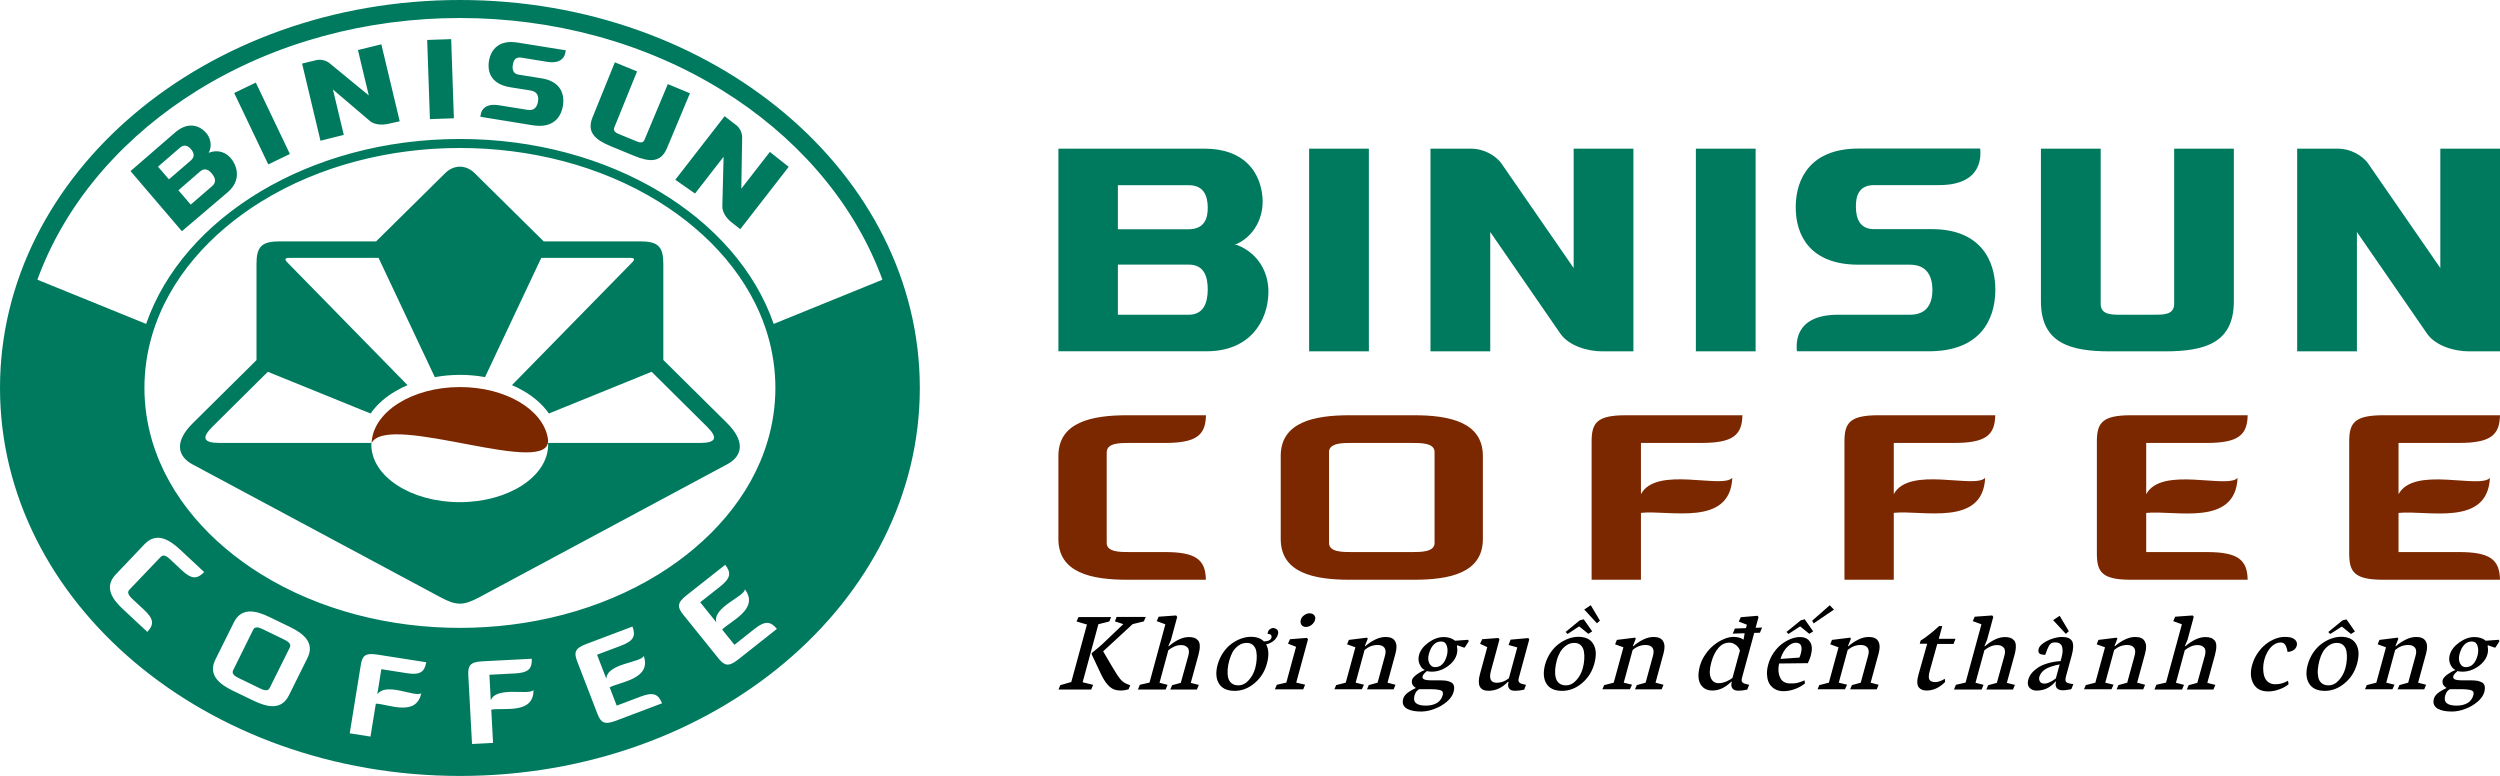 <svg width="232" height="72" viewBox="0 0 232 72" fill="none" xmlns="http://www.w3.org/2000/svg">
<g clip-path="url(#clip0_28786_578)">
<path fill-rule="evenodd" clip-rule="evenodd" d="M34.484 41.113C34.602 38.233 38.228 35.919 42.688 35.919C46.928 35.919 50.413 38.009 50.845 40.695C51.474 44.574 36.042 38.156 34.484 41.113Z" fill="#7B2800"/>
<path fill-rule="evenodd" clip-rule="evenodd" d="M42.679 34.788C41.909 34.788 41.122 34.858 40.351 34.998L35.128 23.928H26.893C26.429 23.928 26.358 24.052 26.712 24.4L37.819 35.741C37.449 35.895 37.095 36.074 36.749 36.275C35.836 36.801 34.995 37.506 34.389 38.373L24.856 34.502L19.727 39.588C18.681 40.625 18.846 41.105 20.388 41.105H34.468C34.468 41.159 34.46 41.206 34.46 41.26C34.46 44.209 38.133 46.601 42.664 46.601C47.194 46.601 50.868 44.209 50.868 41.26C50.868 41.206 50.868 41.159 50.86 41.105H64.939C66.481 41.105 66.646 40.618 65.6 39.588L60.472 34.502L50.938 38.373C50.333 37.506 49.491 36.801 48.579 36.275C48.233 36.074 47.879 35.895 47.509 35.741L58.615 24.4C58.969 24.052 58.899 23.928 58.435 23.928H50.231L45.008 34.998C44.237 34.85 43.45 34.788 42.679 34.788ZM17.698 18.989L16.557 17.657L18.555 15.923C19.004 15.536 19.358 15.753 19.649 16.094C19.94 16.442 20.136 16.876 19.704 17.255L17.698 18.989ZM15.676 16.643L14.662 15.467L16.675 13.725C17.108 13.353 17.446 13.531 17.706 13.826C17.973 14.127 18.146 14.515 17.69 14.909L15.676 16.643ZM12.113 15.877L16.88 21.458L21.127 17.843C22.347 16.806 22.095 15.505 21.434 14.7C20.978 14.143 20.231 13.857 19.421 14.159L19.358 14.213C19.727 13.508 19.538 12.719 19.027 12.223C18.398 11.596 17.391 11.31 16.251 12.293L12.113 15.877ZM67.244 10.783L62.666 16.682L64.499 17.959L67.15 14.546L67.032 19.144C67.016 19.678 67.417 20.266 67.874 20.622L68.699 21.265L73.191 15.482L71.445 14.097L68.794 17.51L68.872 12.75C68.88 12.355 68.668 11.875 68.33 11.619L67.244 10.783ZM61.974 7.803L59.803 12.99C59.646 13.361 59.261 13.191 58.938 13.059L57.577 12.502C57.255 12.37 56.854 12.216 57.003 11.844L59.119 6.626L57.058 5.783L54.981 10.907C54.415 12.308 55.296 12.997 56.681 13.57L58.828 14.453C60.22 15.025 61.313 15.149 61.895 13.748L64.027 8.655L61.974 7.803ZM49.247 8.399L47.352 8.097C45.582 7.811 45.204 6.688 45.377 5.651C45.55 4.614 46.29 3.669 48.02 3.948L52.496 4.668C52.48 4.807 52.465 6.007 50.766 5.736L48.382 5.349C47.816 5.256 47.643 5.636 47.588 6.03C47.533 6.425 47.588 6.835 48.13 6.928L50.262 7.269C52.024 7.548 52.425 8.74 52.236 9.831C52.056 10.923 51.292 11.921 49.444 11.627L44.583 10.838C44.599 10.698 44.607 9.498 46.313 9.769L48.956 10.195C49.609 10.303 49.853 9.878 49.924 9.429C50.002 8.987 49.908 8.507 49.247 8.399ZM39.643 3.708L39.895 11.054L42.121 10.977L41.869 3.631L39.643 3.708ZM28.034 5.899L29.74 13.059L31.903 12.517L30.897 8.306L34.342 11.24C34.743 11.581 35.451 11.619 36.017 11.495L37.095 11.256L35.388 4.111L33.217 4.645L34.224 8.856L30.566 5.852C30.259 5.605 29.764 5.481 29.347 5.581L28.034 5.899ZM21.733 8.631L24.895 15.258L26.901 14.29L23.739 7.664L21.733 8.631ZM24.989 57.253C23.723 56.642 22.402 56.347 21.702 57.756L19.987 61.209C19.287 62.618 20.333 63.477 21.591 64.089L23.534 65.025C24.801 65.637 26.122 65.931 26.814 64.522L28.529 61.07C29.229 59.661 28.183 58.801 26.924 58.19L24.989 57.253ZM23.503 58.422C23.692 58.043 24.187 58.291 24.486 58.438L26.287 59.312C26.586 59.459 27.082 59.692 26.901 60.071L25.021 63.856C24.832 64.236 24.337 63.988 24.038 63.841L22.236 62.966C21.938 62.819 21.442 62.587 21.631 62.208L23.503 58.422ZM55.438 66.233C55.752 67.046 56.067 67.293 57.137 66.891L61.439 65.265C61.093 64.406 60.621 64.197 59.465 64.638L57.231 65.482L56.578 63.787C57.593 63.253 60.48 63.02 59.74 60.861C59.551 61.495 56.35 61.534 56.264 62.982L55.406 60.76L57.64 59.916C58.796 59.483 59.017 59.018 58.694 58.143L54.392 59.769C53.322 60.172 53.251 60.566 53.566 61.379L55.438 66.233ZM66.67 61.093C67.221 61.774 67.598 61.913 68.495 61.209L72.097 58.36C71.5 57.64 70.988 57.594 70.021 58.36L68.157 59.839L67.016 58.422C67.818 57.609 70.493 56.518 69.124 54.683C69.14 55.341 66.104 56.347 66.473 57.749L64.979 55.891L66.843 54.42C67.811 53.654 67.874 53.15 67.299 52.415L63.697 55.256C62.808 55.96 62.855 56.363 63.406 57.044L66.67 61.093ZM43.804 69.043L45.755 68.942L45.59 65.854C46.722 65.652 49.538 66.31 49.507 64.027C49.129 64.569 46.078 63.64 45.543 64.987L45.417 62.618L47.8 62.494C49.035 62.432 49.389 62.053 49.35 61.132L44.748 61.371C43.608 61.433 43.419 61.789 43.458 62.657L43.804 69.043ZM32.454 68.052L34.381 68.354L34.877 65.296C36.025 65.335 38.644 66.558 39.093 64.321C38.613 64.778 35.821 63.237 35.01 64.445L35.388 62.099L37.748 62.471C38.975 62.664 39.392 62.37 39.557 61.457L35.002 60.744C33.87 60.566 33.61 60.876 33.477 61.735L32.454 68.052ZM14.921 51.672C15.212 51.362 15.614 51.742 15.85 51.966L16.88 52.926C17.784 53.77 18.296 53.754 18.949 53.089L16.691 50.983C15.669 50.031 14.489 49.365 13.403 50.511L10.737 53.313C9.651 54.459 10.383 55.581 11.413 56.533L13.671 58.639C14.308 57.958 14.284 57.447 13.38 56.603L12.349 55.643C12.113 55.419 11.704 55.047 11.995 54.737L14.921 51.672ZM42.679 12.897C56.641 12.897 68.377 20.181 71.799 30.059L81.89 25.956C81.827 25.786 81.764 25.623 81.701 25.453C78.941 18.3 73.584 12.463 67.087 8.422C59.803 3.894 51.253 1.672 42.679 1.672C34.114 1.672 25.556 3.894 18.272 8.422C11.775 12.463 6.411 18.3 3.658 25.453C3.595 25.623 3.532 25.786 3.469 25.956L13.56 30.059C16.982 20.181 28.718 12.897 42.679 12.897ZM42.679 0C66.253 0 85.359 16.117 85.359 36.004C85.359 55.883 66.253 72.008 42.679 72.008C19.106 72 0 55.883 0 36.004C0 16.117 19.106 0 42.679 0ZM42.679 13.733C36.245 13.733 29.693 15.335 24.211 18.726C19.586 21.598 15.676 25.817 14.119 31.088C13.647 32.683 13.403 34.332 13.403 35.996C13.403 37.66 13.647 39.309 14.119 40.912C15.684 46.183 19.586 50.402 24.211 53.274C29.693 56.673 36.253 58.267 42.679 58.267C49.114 58.267 55.674 56.665 61.148 53.274C65.773 50.402 69.683 46.183 71.24 40.912C71.712 39.317 71.956 37.668 71.956 35.996C71.956 34.332 71.712 32.683 71.24 31.088C69.675 25.817 65.773 21.598 61.148 18.726C55.666 15.327 49.106 13.733 42.679 13.733ZM40.925 55.45L17.879 43.102C16.377 42.297 16.243 40.904 17.879 39.286L23.802 33.418V24.493C23.802 22.906 24.274 22.403 25.91 22.403H34.9L41.327 16.055C42.121 15.273 43.238 15.273 44.032 16.055L50.459 22.403H59.449C61.085 22.403 61.557 22.906 61.557 24.493V33.403L67.48 39.271C69.116 40.896 68.975 42.29 67.48 43.087L44.434 55.45C43.002 56.208 42.349 56.208 40.925 55.45Z" fill="#007A5E"/>
<path d="M225.864 64.839C225.895 64.723 225.958 64.615 226.045 64.507C226.131 64.398 226.241 64.305 226.383 64.212C226.525 64.12 226.627 64.058 226.698 64.019C226.768 63.98 226.871 63.934 227.004 63.864L227.02 63.818C226.871 63.74 226.776 63.632 226.713 63.508C226.658 63.376 226.65 63.237 226.69 63.082C226.729 62.943 226.871 62.78 227.115 62.594C227.358 62.416 227.602 62.277 227.838 62.192L227.846 62.153C227.689 62.107 227.539 61.952 227.406 61.681C227.272 61.41 227.248 61.108 227.335 60.783C227.453 60.342 227.752 59.962 228.216 59.622C228.68 59.289 229.152 59.119 229.616 59.119C230.064 59.119 230.418 59.235 230.678 59.459L231.881 59.374L231.952 59.498L231.574 60.094H231.488L230.874 59.877L230.851 59.97C230.906 60.233 230.898 60.481 230.835 60.721C230.749 61.031 230.575 61.317 230.308 61.573C230.041 61.828 229.75 62.014 229.443 62.145C229.128 62.269 228.829 62.331 228.546 62.331C228.349 62.331 228.192 62.316 228.066 62.277C227.83 62.463 227.697 62.625 227.665 62.749C227.634 62.873 227.673 62.974 227.791 63.036C227.909 63.105 228.169 63.136 228.562 63.136H229.309C229.537 63.136 229.726 63.152 229.883 63.175C230.041 63.206 230.182 63.252 230.316 63.322C230.45 63.392 230.536 63.508 230.575 63.655C230.615 63.802 230.599 63.996 230.544 64.22C230.458 64.53 230.261 64.824 229.938 65.103C229.616 65.381 229.238 65.614 228.798 65.776C228.365 65.946 227.94 66.031 227.531 66.031C227.264 66.031 227.02 66.008 226.808 65.97C226.595 65.931 226.399 65.861 226.234 65.776C226.068 65.683 225.95 65.559 225.88 65.397C225.809 65.257 225.809 65.064 225.864 64.839ZM226.91 64.553C226.745 65.172 227.099 65.482 227.972 65.482C228.365 65.482 228.696 65.404 228.971 65.25C229.246 65.095 229.435 64.847 229.529 64.514C229.592 64.282 229.537 64.135 229.356 64.065C229.175 63.996 228.829 63.957 228.31 63.957H227.358C227.351 63.965 227.343 63.965 227.327 63.972C227.311 63.98 227.288 63.996 227.24 64.027C227.201 64.058 227.162 64.088 227.122 64.135C227.083 64.174 227.044 64.236 227.004 64.305C226.973 64.375 226.942 64.46 226.91 64.553ZM228.247 60.682C228.153 61.038 228.169 61.325 228.294 61.565C228.42 61.797 228.593 61.913 228.814 61.913C229.348 61.913 229.718 61.557 229.915 60.837C230.001 60.512 230.001 60.218 229.915 59.939C229.828 59.668 229.647 59.529 229.38 59.529C229.105 59.529 228.876 59.63 228.68 59.839C228.491 60.04 228.349 60.319 228.247 60.682ZM219.469 63.972L219.634 63.578L220.523 63.353L221.42 60.071L220.649 59.792L220.814 59.382L222.505 59.173L222.568 59.273L222.293 59.962H222.348C222.623 59.715 222.93 59.514 223.26 59.351C223.591 59.188 223.913 59.111 224.236 59.111C224.668 59.111 224.959 59.243 225.109 59.514C225.266 59.777 225.274 60.156 225.14 60.644L224.401 63.353L225.14 63.547L224.967 63.972H222.497L222.663 63.578L223.481 63.353L224.165 60.853C224.259 60.52 224.236 60.264 224.11 60.102C223.976 59.939 223.772 59.854 223.481 59.854C223.04 59.854 222.639 60.009 222.269 60.319L221.443 63.353L222.214 63.539L222.018 63.965H219.469V63.972ZM216.063 58.654L217.385 57.571L217.754 57.478L218.541 58.6L218.171 58.832L217.353 58.167H217.282L216.252 58.832L216.063 58.654ZM214.16 61.673C214.27 61.279 214.435 60.915 214.655 60.582C214.883 60.249 215.135 59.978 215.41 59.769C215.693 59.56 215.992 59.39 216.307 59.273C216.622 59.157 216.936 59.096 217.251 59.096C217.92 59.096 218.391 59.32 218.651 59.777C218.918 60.233 218.942 60.837 218.738 61.588C218.533 62.331 218.148 62.935 217.581 63.407C217.015 63.88 216.401 64.112 215.749 64.112C215.041 64.112 214.553 63.88 214.278 63.423C214.01 62.974 213.963 62.386 214.16 61.673ZM215.245 61.286C215.166 61.58 215.119 61.859 215.096 62.122C215.072 62.386 215.096 62.633 215.135 62.858C215.182 63.082 215.292 63.268 215.45 63.4C215.607 63.531 215.819 63.601 216.079 63.601C216.441 63.601 216.763 63.446 217.046 63.129C217.33 62.819 217.526 62.455 217.644 62.037C217.723 61.751 217.77 61.48 217.786 61.209C217.809 60.938 217.794 60.69 217.754 60.45C217.715 60.21 217.613 60.024 217.463 59.877C217.314 59.73 217.109 59.661 216.858 59.661C216.59 59.661 216.346 59.738 216.126 59.893C215.898 60.048 215.717 60.249 215.568 60.481C215.434 60.721 215.324 60.992 215.245 61.286ZM208.992 61.727C209.102 61.34 209.259 60.977 209.487 60.644C209.708 60.311 209.959 60.032 210.235 59.808C210.51 59.583 210.809 59.413 211.116 59.289C211.422 59.165 211.737 59.103 212.036 59.103C212.469 59.103 212.775 59.181 212.956 59.343C213.137 59.506 213.2 59.699 213.137 59.931C213.09 60.094 212.996 60.226 212.846 60.326C212.697 60.427 212.508 60.489 212.288 60.497C212.272 60.38 212.248 60.28 212.225 60.203C212.201 60.117 212.17 60.032 212.122 59.931C212.075 59.831 212.012 59.754 211.934 59.699C211.855 59.645 211.761 59.622 211.643 59.622C211.32 59.622 211.013 59.769 210.738 60.063C210.463 60.357 210.258 60.752 210.125 61.24C210.062 61.48 210.03 61.72 210.022 61.975C210.022 62.231 210.046 62.471 210.109 62.703C210.172 62.935 210.29 63.129 210.463 63.276C210.644 63.423 210.864 63.5 211.131 63.5C211.375 63.5 211.588 63.469 211.769 63.415C211.949 63.361 212.138 63.276 212.327 63.175L212.382 63.492C212.178 63.678 211.902 63.833 211.54 63.965C211.186 64.096 210.832 64.166 210.494 64.166C209.849 64.166 209.393 63.934 209.126 63.462C208.85 62.966 208.811 62.401 208.992 61.727ZM199.938 63.972L200.111 63.547L201.008 63.345L202.479 57.934L201.677 57.64L201.858 57.23L203.478 57.114L203.58 57.245L202.998 59.39L202.754 59.962H202.809C203.478 59.397 204.099 59.119 204.658 59.119C204.862 59.119 205.028 59.142 205.169 59.196C205.311 59.243 205.421 59.328 205.523 59.444C205.618 59.56 205.673 59.722 205.673 59.947C205.68 60.164 205.641 60.435 205.555 60.752L204.839 63.369L205.586 63.562L205.405 63.988H202.935L203.108 63.585L203.911 63.369L204.611 60.853C204.705 60.504 204.681 60.249 204.54 60.094C204.398 59.939 204.194 59.862 203.934 59.862C203.541 59.862 203.14 60.024 202.747 60.342L201.928 63.361L202.676 63.554L202.495 63.988H199.938V63.972ZM193.394 63.972L193.559 63.578L194.448 63.353L195.345 60.071L194.574 59.792L194.739 59.382L196.43 59.173L196.493 59.273L196.218 59.962H196.273C196.548 59.715 196.855 59.514 197.185 59.351C197.516 59.188 197.838 59.111 198.161 59.111C198.593 59.111 198.884 59.243 199.034 59.514C199.191 59.777 199.199 60.156 199.065 60.644L198.326 63.353L199.065 63.547L198.892 63.972H196.422L196.588 63.578L197.406 63.353L198.09 60.853C198.184 60.52 198.161 60.264 198.035 60.102C197.901 59.939 197.697 59.854 197.406 59.854C196.965 59.854 196.564 60.009 196.194 60.319L195.368 63.353L196.139 63.539L195.943 63.965H193.394V63.972ZM191.711 58.825L190.531 57.547L191.137 57.145L191.986 58.577L191.711 58.825ZM188.226 63.067C188.281 62.865 188.384 62.664 188.533 62.478C188.683 62.293 188.879 62.122 189.115 61.96C189.351 61.797 189.658 61.666 190.02 61.557C190.382 61.449 190.783 61.379 191.223 61.348L191.302 61.054C191.357 60.861 191.388 60.682 191.404 60.52C191.42 60.357 191.404 60.203 191.373 60.063C191.341 59.924 191.27 59.808 191.16 59.73C191.05 59.653 190.909 59.614 190.728 59.614C190.625 59.614 190.539 59.622 190.468 59.645C190.397 59.668 190.334 59.699 190.279 59.754C190.224 59.808 190.177 59.87 190.13 59.955C190.083 60.04 190.035 60.141 189.988 60.257C189.941 60.373 189.886 60.52 189.831 60.682C189.815 60.721 189.799 60.752 189.799 60.768C189.721 60.768 189.658 60.768 189.603 60.76C189.556 60.752 189.493 60.744 189.414 60.721C189.343 60.698 189.288 60.675 189.249 60.636C189.21 60.597 189.186 60.543 189.17 60.473C189.155 60.396 189.162 60.311 189.186 60.21C189.233 60.024 189.39 59.846 189.642 59.668C189.894 59.498 190.185 59.359 190.5 59.258C190.814 59.157 191.105 59.111 191.357 59.111C191.837 59.111 192.151 59.243 192.293 59.506C192.435 59.769 192.419 60.195 192.269 60.768L191.734 62.726C191.664 62.981 191.656 63.152 191.711 63.245C191.758 63.338 191.908 63.407 192.151 63.446L192.411 63.492L192.214 63.957C192.183 63.957 192.081 63.98 191.9 64.011C191.719 64.042 191.569 64.058 191.436 64.058C191.145 64.058 190.956 63.98 190.854 63.833C190.759 63.686 190.736 63.516 190.783 63.33L190.806 63.252H190.743C190.673 63.338 190.594 63.423 190.5 63.508C190.405 63.593 190.287 63.678 190.138 63.779C189.996 63.872 189.823 63.949 189.626 64.003C189.43 64.058 189.225 64.088 189.013 64.088C188.714 64.088 188.486 63.996 188.329 63.81C188.171 63.639 188.14 63.384 188.226 63.067ZM189.249 62.811C189.21 62.966 189.225 63.105 189.304 63.237C189.375 63.369 189.508 63.438 189.697 63.438C189.87 63.438 190.067 63.392 190.264 63.283C190.468 63.183 190.641 63.074 190.783 62.951L191.137 61.658C190.539 61.774 190.091 61.921 189.799 62.107C189.508 62.3 189.328 62.54 189.249 62.811ZM181.336 63.972L181.509 63.547L182.406 63.345L183.877 57.934L183.074 57.64L183.255 57.23L184.876 57.114L184.978 57.245L184.396 59.39L184.152 59.962H184.207C184.876 59.397 185.497 59.119 186.055 59.119C186.26 59.119 186.425 59.142 186.567 59.196C186.708 59.243 186.818 59.328 186.921 59.444C187.015 59.56 187.07 59.722 187.07 59.947C187.078 60.164 187.039 60.435 186.952 60.752L186.236 63.369L186.984 63.562L186.803 63.988H184.333L184.506 63.585L185.308 63.369L186.008 60.853C186.103 60.504 186.079 60.249 185.937 60.094C185.796 59.939 185.591 59.862 185.34 59.862C184.946 59.862 184.545 60.024 184.152 60.342L183.326 63.361L184.073 63.554L183.892 63.988H181.336V63.972ZM178.15 59.746L178.229 59.452C178.795 59.096 179.37 58.639 179.952 58.097H180.243L179.92 59.281H181.47L181.289 59.754H179.779L179.086 62.238C178.976 62.641 178.961 62.912 179.047 63.067C179.126 63.221 179.314 63.299 179.605 63.299C179.723 63.299 179.857 63.276 179.999 63.221C180.14 63.175 180.258 63.121 180.345 63.067L180.479 62.989L180.51 63.283C180.266 63.531 180.007 63.725 179.708 63.872C179.417 64.011 179.11 64.081 178.803 64.081C178.622 64.081 178.473 64.058 178.355 64.003C178.237 63.957 178.135 63.88 178.048 63.771C177.969 63.663 177.93 63.5 177.922 63.299C177.922 63.098 177.962 62.842 178.048 62.556L178.843 59.738H178.15V59.746ZM168.664 63.972L168.829 63.578L169.718 63.353L170.615 60.071L169.844 59.792L170.009 59.382L171.7 59.173L171.763 59.273L171.488 59.962H171.543C171.818 59.715 172.125 59.514 172.456 59.351C172.786 59.188 173.108 59.111 173.431 59.111C173.864 59.111 174.155 59.243 174.304 59.514C174.461 59.777 174.469 60.156 174.335 60.644L173.596 63.353L174.335 63.547L174.162 63.972H171.693L171.858 63.578L172.676 63.353L173.36 60.853C173.454 60.52 173.431 60.264 173.305 60.102C173.179 59.939 172.967 59.854 172.676 59.854C172.235 59.854 171.834 60.009 171.464 60.319L170.639 63.353L171.409 63.539L171.213 63.965H168.664V63.972ZM168.169 57.602L169.797 56.169L170.19 56.572L168.31 57.849L168.169 57.602ZM165.785 58.647L167.115 57.563L167.477 57.47L168.263 58.592L167.901 58.817L167.083 58.151H167.012L165.974 58.832L165.785 58.647ZM164.094 61.658C164.204 61.271 164.362 60.915 164.59 60.582C164.818 60.257 165.062 59.986 165.337 59.777C165.612 59.568 165.896 59.405 166.194 59.289C166.493 59.173 166.776 59.119 167.044 59.119C167.469 59.119 167.775 59.266 167.972 59.568C168.169 59.87 168.192 60.288 168.043 60.837C167.98 61.062 167.886 61.294 167.768 61.542L165.101 61.573C165.062 61.751 165.038 61.921 165.038 62.091C165.03 62.262 165.054 62.424 165.093 62.594C165.133 62.757 165.195 62.904 165.274 63.02C165.353 63.144 165.471 63.245 165.612 63.314C165.762 63.392 165.935 63.423 166.131 63.423H166.163C166.32 63.423 166.438 63.415 166.533 63.415C166.619 63.407 166.753 63.384 166.918 63.338C167.083 63.291 167.264 63.221 167.461 63.136L167.5 63.423C167.217 63.647 166.902 63.825 166.556 63.949C166.21 64.073 165.856 64.143 165.502 64.143C165.235 64.143 164.999 64.088 164.786 63.988C164.574 63.88 164.393 63.725 164.252 63.531C164.11 63.33 164.023 63.074 163.992 62.749C163.945 62.409 163.984 62.053 164.094 61.658ZM165.227 61.147L166.981 61.023C167.028 60.938 167.075 60.814 167.115 60.651C167.296 59.986 167.138 59.645 166.635 59.645C166.391 59.645 166.131 59.777 165.864 60.032C165.597 60.288 165.384 60.667 165.227 61.147ZM160.799 58.801L160.995 58.329L163.52 58.236L163.323 58.716L160.799 58.801ZM157.747 61.813C157.849 61.433 158.022 61.069 158.258 60.729C158.494 60.38 158.761 60.094 159.052 59.862C159.343 59.63 159.65 59.444 159.98 59.304C160.303 59.165 160.602 59.103 160.885 59.103C161.066 59.103 161.239 59.127 161.404 59.173C161.569 59.219 161.687 59.273 161.766 59.343H161.805L161.923 58.654L162.112 57.973L161.357 57.679L161.546 57.276L163.111 57.145L163.19 57.276L161.679 62.819C161.64 62.951 161.624 63.059 161.624 63.136C161.624 63.214 161.648 63.283 161.703 63.33C161.758 63.376 161.805 63.407 161.837 63.423C161.868 63.438 161.947 63.454 162.057 63.485C162.073 63.485 162.089 63.492 162.089 63.492L162.324 63.547L162.144 63.996C161.853 64.065 161.569 64.096 161.31 64.096C161.042 64.096 160.861 64.019 160.759 63.872C160.657 63.725 160.641 63.531 160.704 63.299L160.712 63.26H160.665C160.106 63.81 159.524 64.081 158.919 64.081C158.407 64.081 158.03 63.88 157.802 63.485C157.574 63.082 157.558 62.525 157.747 61.813ZM158.808 61.472C158.643 62.091 158.62 62.563 158.761 62.896C158.895 63.229 159.139 63.4 159.501 63.4C159.713 63.4 159.941 63.345 160.193 63.245C160.437 63.144 160.633 63.028 160.775 62.904L161.467 60.373C161.388 60.148 161.255 59.97 161.066 59.839C160.877 59.707 160.681 59.637 160.492 59.637C160.083 59.637 159.745 59.8 159.461 60.141C159.178 60.466 158.958 60.915 158.808 61.472ZM148.701 63.972L148.866 63.578L149.755 63.353L150.652 60.071L149.881 59.792L150.046 59.382L151.737 59.173L151.8 59.273L151.525 59.962H151.58C151.855 59.715 152.162 59.514 152.492 59.351C152.823 59.188 153.145 59.111 153.468 59.111C153.9 59.111 154.191 59.243 154.341 59.514C154.498 59.777 154.506 60.156 154.372 60.644L153.633 63.353L154.372 63.547L154.199 63.972H151.729L151.895 63.578L152.713 63.353L153.397 60.853C153.491 60.52 153.468 60.264 153.342 60.102C153.208 59.939 153.004 59.854 152.713 59.854C152.272 59.854 151.871 60.009 151.509 60.319L150.683 63.353L151.454 63.539L151.257 63.965H148.701V63.972ZM148.198 57.841L147.018 56.564L147.623 56.162L148.473 57.594L148.198 57.841ZM145.287 58.647L146.609 57.563L146.971 57.47L147.757 58.592L147.395 58.817L146.577 58.151H146.506L145.476 58.832L145.287 58.647ZM143.384 61.673C143.494 61.279 143.659 60.915 143.879 60.582C144.107 60.249 144.359 59.978 144.634 59.769C144.918 59.56 145.216 59.39 145.531 59.273C145.846 59.157 146.16 59.096 146.467 59.096C147.136 59.096 147.608 59.32 147.867 59.777C148.135 60.233 148.158 60.837 147.954 61.588C147.749 62.331 147.364 62.935 146.798 63.407C146.231 63.88 145.618 64.112 144.965 64.112C144.257 64.112 143.769 63.88 143.494 63.423C143.234 62.974 143.195 62.386 143.384 61.673ZM144.469 61.286C144.391 61.58 144.343 61.859 144.32 62.122C144.304 62.386 144.312 62.633 144.367 62.858C144.414 63.082 144.516 63.268 144.682 63.4C144.839 63.531 145.051 63.601 145.311 63.601C145.673 63.601 145.995 63.446 146.278 63.129C146.562 62.819 146.758 62.455 146.876 62.037C146.955 61.751 147.002 61.48 147.018 61.209C147.041 60.938 147.026 60.69 146.986 60.45C146.947 60.21 146.845 60.024 146.695 59.877C146.546 59.73 146.341 59.661 146.09 59.661C145.822 59.661 145.578 59.738 145.358 59.893C145.13 60.048 144.949 60.249 144.8 60.481C144.666 60.721 144.548 60.992 144.469 61.286ZM137.351 59.746L137.547 59.32L139.05 59.204L139.152 59.336L138.358 62.262C138.161 62.989 138.342 63.361 138.9 63.361C139.301 63.361 139.679 63.221 140.025 62.943L140.804 60.079L139.994 59.854L140.182 59.359L141.834 59.212L141.913 59.343L140.969 62.819C140.93 62.951 140.914 63.059 140.914 63.136C140.914 63.221 140.945 63.283 140.993 63.33C141.04 63.376 141.095 63.407 141.142 63.431C141.189 63.446 141.268 63.469 141.378 63.5L141.614 63.554L141.441 64.003C141.134 64.073 140.843 64.104 140.584 64.104C140.316 64.104 140.135 64.034 140.041 63.887C139.946 63.74 139.923 63.554 139.986 63.322L140.002 63.276H139.931C139.388 63.833 138.798 64.104 138.137 64.104C137.319 64.104 137.06 63.585 137.343 62.54L138.019 60.055L137.351 59.746ZM130.217 64.839C130.248 64.723 130.311 64.615 130.397 64.507C130.484 64.398 130.594 64.305 130.736 64.212C130.877 64.12 130.98 64.058 131.05 64.019C131.121 63.98 131.223 63.934 131.357 63.864L131.373 63.818C131.223 63.74 131.121 63.632 131.066 63.508C131.011 63.376 131.003 63.237 131.042 63.082C131.082 62.943 131.223 62.78 131.467 62.594C131.711 62.416 131.955 62.277 132.191 62.192L132.199 62.153C132.041 62.107 131.892 61.952 131.758 61.681C131.624 61.41 131.601 61.108 131.687 60.783C131.805 60.342 132.104 59.962 132.568 59.622C133.032 59.289 133.504 59.119 133.968 59.119C134.417 59.119 134.771 59.235 135.03 59.459L136.234 59.374L136.305 59.498L135.927 60.094H135.841L135.227 59.877L135.203 59.97C135.258 60.233 135.251 60.481 135.188 60.721C135.101 61.031 134.928 61.317 134.661 61.573C134.393 61.828 134.102 62.014 133.795 62.145C133.481 62.269 133.182 62.331 132.899 62.331C132.702 62.331 132.545 62.316 132.419 62.277C132.183 62.463 132.049 62.625 132.018 62.749C131.986 62.873 132.026 62.974 132.144 63.036C132.262 63.105 132.521 63.136 132.914 63.136H133.662C133.89 63.136 134.079 63.152 134.236 63.175C134.393 63.206 134.535 63.252 134.669 63.322C134.802 63.392 134.889 63.508 134.928 63.655C134.967 63.802 134.952 63.996 134.889 64.22C134.802 64.53 134.606 64.824 134.283 65.103C133.961 65.381 133.583 65.614 133.143 65.776C132.71 65.946 132.285 66.031 131.876 66.031C131.609 66.031 131.365 66.008 131.153 65.97C130.94 65.931 130.744 65.861 130.578 65.776C130.413 65.683 130.295 65.559 130.224 65.397C130.161 65.257 130.161 65.064 130.217 64.839ZM131.263 64.553C131.097 65.172 131.451 65.482 132.325 65.482C132.718 65.482 133.048 65.404 133.323 65.25C133.599 65.095 133.788 64.847 133.882 64.514C133.945 64.282 133.89 64.135 133.709 64.065C133.528 63.996 133.182 63.957 132.663 63.957H131.711C131.703 63.965 131.695 63.965 131.68 63.972C131.664 63.98 131.64 63.996 131.593 64.027C131.554 64.058 131.514 64.088 131.475 64.135C131.436 64.174 131.396 64.236 131.357 64.305C131.326 64.375 131.294 64.46 131.263 64.553ZM132.6 60.682C132.505 61.038 132.521 61.325 132.647 61.565C132.773 61.797 132.946 61.913 133.166 61.913C133.701 61.913 134.071 61.557 134.267 60.837C134.354 60.512 134.354 60.218 134.267 59.939C134.181 59.668 134 59.529 133.733 59.529C133.457 59.529 133.229 59.63 133.032 59.839C132.844 60.04 132.702 60.319 132.6 60.682ZM123.83 63.972L123.995 63.578L124.884 63.353L125.78 60.071L125.009 59.792L125.175 59.382L126.866 59.173L126.929 59.273L126.653 59.962H126.708C126.984 59.715 127.29 59.514 127.621 59.351C127.951 59.188 128.274 59.111 128.596 59.111C129.029 59.111 129.32 59.243 129.469 59.514C129.627 59.777 129.634 60.156 129.501 60.644L128.761 63.353L129.501 63.547L129.328 63.972H126.858L127.023 63.578L127.841 63.353L128.525 60.853C128.62 60.52 128.596 60.264 128.47 60.102C128.344 59.939 128.132 59.854 127.841 59.854C127.401 59.854 126.999 60.009 126.63 60.319L125.804 63.353L126.575 63.539L126.378 63.965H123.83V63.972ZM118.308 63.972L118.489 63.547L119.37 63.345L120.274 60.024L119.527 59.73L119.708 59.32L121.281 59.196L121.383 59.328L120.29 63.345L121.116 63.539L120.935 63.972H118.308ZM120.715 57.516C120.762 57.346 120.864 57.207 121.029 57.091C121.187 56.974 121.36 56.913 121.533 56.913C121.714 56.913 121.855 56.974 121.958 57.091C122.06 57.207 122.083 57.354 122.036 57.524C121.989 57.702 121.879 57.857 121.714 57.989C121.548 58.12 121.368 58.182 121.187 58.182C121.006 58.182 120.872 58.112 120.778 57.989C120.683 57.857 120.668 57.702 120.715 57.516ZM117.049 59.56C117.427 59.529 117.663 59.483 117.773 59.428C117.875 59.374 117.954 59.289 117.985 59.188C118.017 59.096 118.009 59.018 117.962 58.948C117.915 58.879 117.844 58.84 117.734 58.832C117.718 58.832 117.686 58.832 117.639 58.832C117.639 58.755 117.647 58.685 117.671 58.631C117.71 58.515 117.789 58.422 117.891 58.36C117.993 58.298 118.095 58.267 118.182 58.275C118.237 58.283 118.308 58.306 118.379 58.337C118.449 58.376 118.504 58.414 118.544 58.461C118.583 58.507 118.607 58.577 118.615 58.662C118.63 58.747 118.607 58.863 118.536 59.026C118.308 59.514 117.82 59.8 117.073 59.87L117.049 59.56ZM112.998 61.673C113.109 61.279 113.274 60.915 113.494 60.582C113.722 60.249 113.974 59.978 114.249 59.769C114.532 59.56 114.831 59.39 115.146 59.273C115.46 59.157 115.775 59.096 116.082 59.096C116.75 59.096 117.214 59.32 117.482 59.777C117.749 60.233 117.773 60.837 117.568 61.588C117.364 62.331 116.978 62.935 116.412 63.407C115.846 63.88 115.232 64.112 114.579 64.112C113.872 64.112 113.384 63.88 113.109 63.423C112.841 62.974 112.802 62.386 112.998 61.673ZM114.076 61.286C113.997 61.58 113.95 61.859 113.927 62.122C113.911 62.386 113.919 62.633 113.966 62.858C114.013 63.082 114.123 63.268 114.281 63.4C114.438 63.531 114.65 63.601 114.91 63.601C115.272 63.601 115.594 63.446 115.877 63.129C116.16 62.819 116.357 62.455 116.475 62.037C116.554 61.751 116.601 61.48 116.617 61.209C116.64 60.938 116.625 60.69 116.585 60.45C116.546 60.21 116.444 60.024 116.294 59.877C116.145 59.73 115.94 59.661 115.689 59.661C115.421 59.661 115.177 59.738 114.957 59.893C114.729 60.048 114.548 60.249 114.399 60.481C114.273 60.721 114.163 60.992 114.076 61.286ZM105.605 63.972L105.778 63.547L106.674 63.345L108.145 57.934L107.343 57.64L107.524 57.23L109.144 57.114L109.246 57.245L108.664 59.39L108.421 59.962H108.476C109.144 59.397 109.766 59.119 110.324 59.119C110.529 59.119 110.694 59.142 110.835 59.196C110.977 59.243 111.087 59.328 111.189 59.444C111.284 59.56 111.339 59.722 111.339 59.947C111.347 60.164 111.307 60.435 111.221 60.752L110.505 63.369L111.252 63.562L111.071 63.988H108.601L108.775 63.585L109.577 63.369L110.277 60.853C110.371 60.504 110.348 60.249 110.206 60.094C110.065 59.939 109.86 59.862 109.608 59.862C109.215 59.862 108.814 60.024 108.421 60.342L107.603 63.361L108.35 63.554L108.169 63.988H105.605V63.972ZM99.902 57.671L100.091 57.261H103.111L102.946 57.671L101.931 57.927L100.468 63.314L101.444 63.554L101.263 63.988H98.227L98.392 63.585L99.414 63.291L100.869 57.958L99.902 57.671ZM101.334 60.59C101.444 60.504 101.625 60.357 101.876 60.141C102.136 59.924 102.317 59.761 102.419 59.661L104.244 57.919L103.465 57.663L103.622 57.253H106.328L106.147 57.663L105.109 57.919L102.372 60.443L103.221 61.89C103.544 62.44 103.796 62.827 103.984 63.044C104.165 63.26 104.409 63.423 104.708 63.523L104.889 63.593L104.732 63.965C104.48 64.042 104.228 64.081 103.976 64.081C103.552 64.081 103.206 63.949 102.93 63.686C102.655 63.423 102.403 63.044 102.175 62.563L101.302 60.706L101.334 60.59Z" fill="black"/>
<path fill-rule="evenodd" clip-rule="evenodd" d="M125.245 38.535C121.95 38.535 118.851 39.17 118.851 42.313V50.023C118.851 53.166 121.942 53.801 125.245 53.801H131.216C134.527 53.801 137.61 53.174 137.61 50.023V42.313C137.61 39.17 134.511 38.535 131.216 38.535H125.245ZM123.334 41.941C123.334 41.097 124.64 41.105 125.411 41.105H131.05C131.829 41.105 133.127 41.097 133.127 41.941V50.395C133.127 51.238 131.821 51.231 131.05 51.231H125.411C124.632 51.231 123.334 51.246 123.334 50.395V41.941ZM194.59 51.37C194.59 53.104 195.077 53.801 197.768 53.801H208.583C208.551 51.943 207.678 51.231 204.776 51.231H199.168V47.6C201.842 47.321 207.442 48.916 207.647 44.349C206.695 45.401 200.576 43.218 199.168 45.866V41.105H204.776C207.686 41.105 208.551 40.393 208.583 38.535H197.768C195.093 38.535 194.59 39.232 194.59 40.966V51.37ZM218.006 51.37C218.006 53.096 218.494 53.801 221.184 53.801H231.999C231.968 51.943 231.095 51.231 228.192 51.231H222.584V47.6C225.258 47.321 230.851 48.916 231.063 44.349C230.111 45.401 223.992 43.218 222.584 45.866V41.105H228.192C231.103 41.105 231.968 40.393 231.999 38.535H221.184C218.51 38.535 218.006 39.232 218.006 40.966V51.37ZM171.166 53.801H175.743V47.592C178.418 47.314 184.018 48.908 184.223 44.341C183.271 45.394 177.151 43.211 175.743 45.858V41.105H181.352C184.262 41.105 185.127 40.393 185.159 38.535H174.343C171.661 38.535 171.166 39.232 171.166 40.966V53.801ZM147.702 53.801H152.28V47.592C154.954 47.314 160.555 48.908 160.759 44.341C159.807 45.394 153.688 43.211 152.28 45.858V41.105H157.888C160.799 41.105 161.664 40.393 161.695 38.535H150.88C148.198 38.535 147.702 39.232 147.702 40.966V53.801ZM102.71 41.941C102.71 41.097 104.008 41.105 104.787 41.105H108.106C111.016 41.105 111.882 40.393 111.913 38.535H104.614C101.31 38.535 98.219 39.17 98.219 42.313V50.023C98.219 53.166 101.31 53.801 104.614 53.801H111.905C111.874 51.943 111.001 51.231 108.098 51.231H104.779C104.008 51.231 102.702 51.246 102.702 50.395V41.941H102.71Z" fill="#7B2800"/>
<path fill-rule="evenodd" clip-rule="evenodd" d="M103.74 29.207V24.555H110.308C111.771 24.555 112.078 25.708 112.078 26.87C112.07 28.031 111.74 29.207 110.308 29.207H103.74ZM121.486 13.795V32.606H127.031V13.795H121.486ZM132.749 13.795V32.606H138.295V21.528L144.8 30.957C145.563 32.064 147.27 32.606 148.701 32.606H151.58V13.795H146.035V24.872L139.357 15.204C138.79 14.383 137.618 13.795 136.556 13.795H132.749ZM157.377 13.795V32.606H162.922V13.795H157.377ZM177.238 24.563H172.463C168.004 24.563 166.619 21.869 166.643 19.175C166.666 16.481 168.09 13.787 172.463 13.787H183.759C183.782 14.151 184.215 17.178 179.936 17.178H173.919C172.487 17.178 172.212 18.2 172.227 19.221C172.243 20.243 172.558 21.265 173.919 21.265H179.291C183.727 21.265 185.182 24.098 185.167 26.931C185.151 29.765 183.672 32.598 179.023 32.598H166.753C166.729 32.234 166.281 29.207 170.576 29.207H177.254C178.906 29.207 179.33 28.046 179.33 26.885C179.315 25.724 178.89 24.563 177.238 24.563ZM201.763 13.795V28.201C201.763 29.246 200.701 29.207 199.828 29.207H196.879C195.998 29.207 194.944 29.238 194.944 28.201V13.795H189.398V27.953C189.398 31.832 192.073 32.606 195.817 32.606H200.882C204.626 32.606 207.301 31.832 207.301 27.953V13.795H201.763ZM213.177 13.795V32.606H218.722V21.528L225.227 30.957C225.99 32.064 227.697 32.606 229.128 32.606H232.007V13.795H226.462V24.872L219.784 15.204C219.217 14.383 218.053 13.795 216.984 13.795H213.177ZM103.74 17.186H110.308C111.724 17.186 112.055 18.184 112.078 19.198C112.102 20.228 111.795 21.273 110.308 21.273H103.74V17.186ZM98.219 32.598H111.984C115.972 32.598 117.663 29.819 117.71 27.156C117.742 25.298 116.782 23.494 114.776 22.728H114.572C116.404 21.985 117.309 20.135 117.159 18.316C116.971 16.04 115.531 13.795 111.779 13.795H98.219V32.598Z" fill="#007A5E"/>
</g>
<defs>
<clipPath id="clip0_28786_578">
<rect width="232" height="72" fill="white"/>
</clipPath>
</defs>
</svg>
